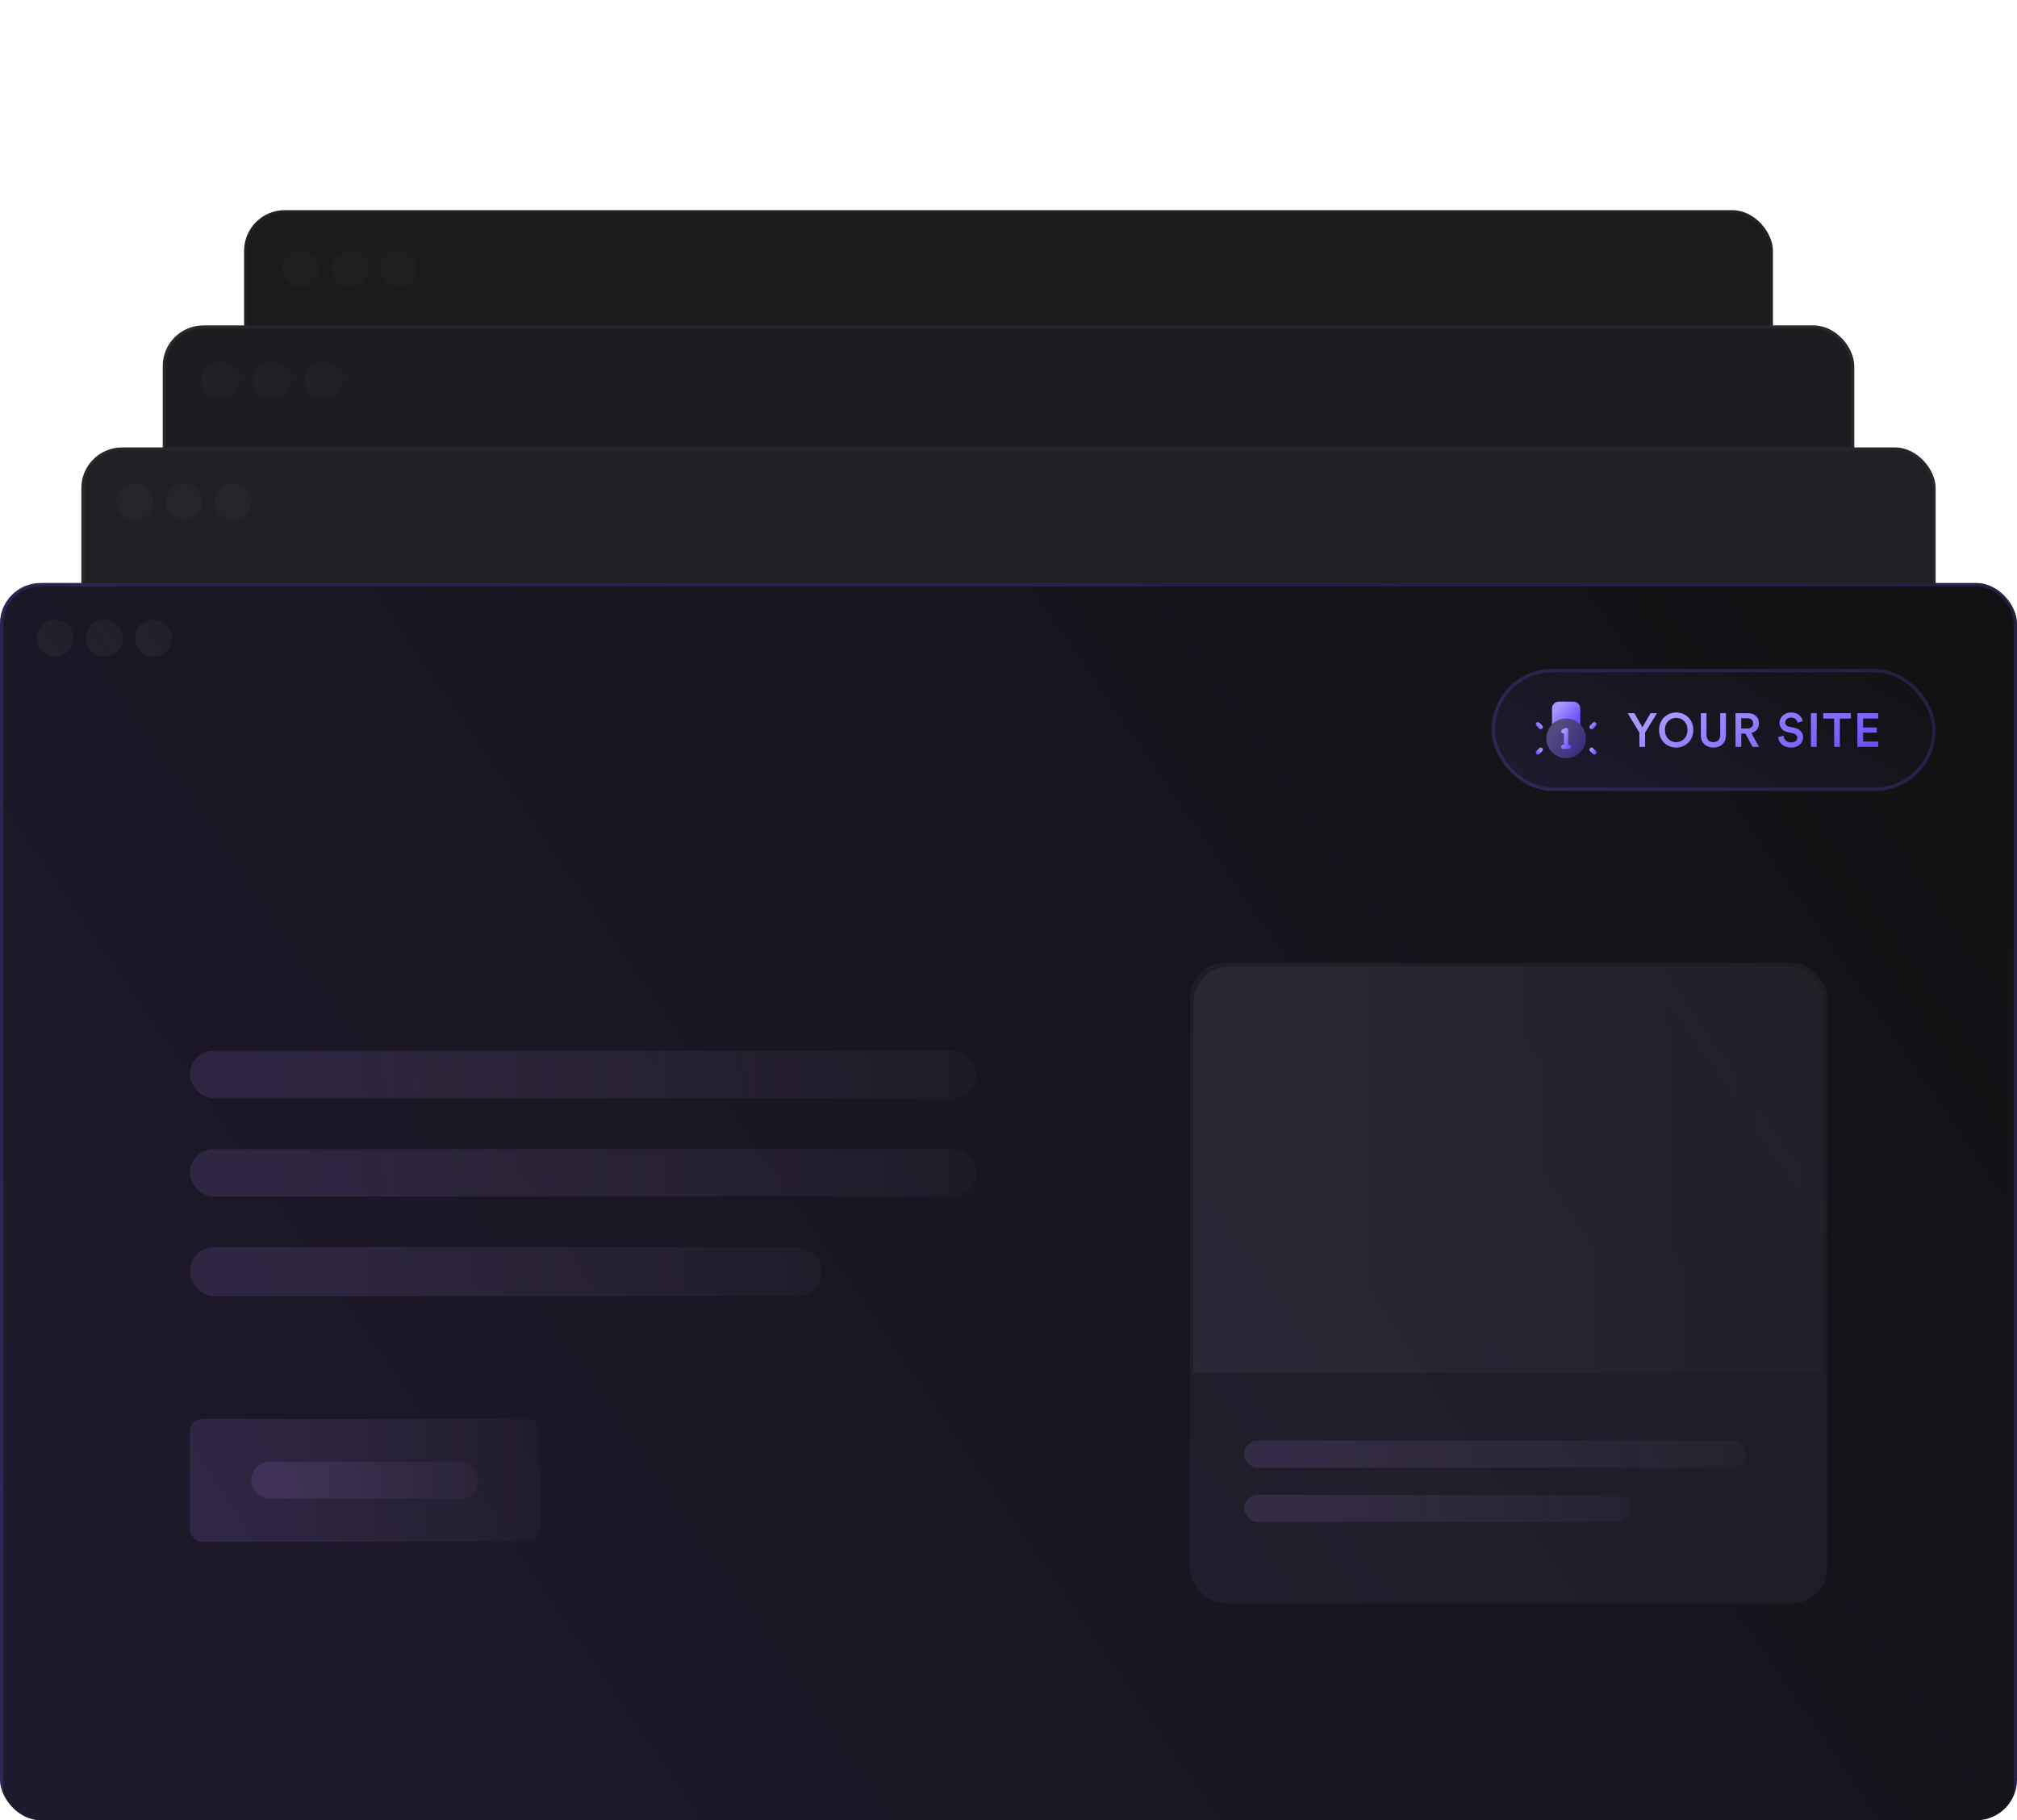 <svg width="595" height="537" viewBox="0 0 595 537" fill="none" xmlns="http://www.w3.org/2000/svg">
<g clip-path="url(#clip0_5711_61327)">
<rect x="72.453" y="62.453" width="450.095" height="361.095" rx="11.547" fill="#1B1A1D" stroke="#222024" stroke-width="0.905"/>
<circle opacity="0.4" cx="88.747" cy="79.209" r="5.431" fill="url(#paint0_linear_5711_61327)"/>
<circle opacity="0.4" cx="103.231" cy="79.209" r="5.431" fill="url(#paint1_linear_5711_61327)"/>
<circle opacity="0.4" cx="117.715" cy="79.209" r="5.431" fill="url(#paint2_linear_5711_61327)"/>
<rect x="48.453" y="96.453" width="498.095" height="361.095" rx="11.547" fill="#1D1C20" stroke="#2A272B" stroke-width="0.905"/>
<ellipse opacity="0.4" cx="65.084" cy="112.082" rx="5.706" ry="5.431" fill="url(#paint3_linear_5711_61327)"/>
<ellipse opacity="0.4" cx="80.296" cy="112.082" rx="5.706" ry="5.431" fill="url(#paint4_linear_5711_61327)"/>
<ellipse opacity="0.4" cx="95.513" cy="112.082" rx="5.706" ry="5.431" fill="url(#paint5_linear_5711_61327)"/>
<rect x="24.453" y="132.453" width="546.095" height="361.095" rx="11.547" fill="#211F24" stroke="#28262A" stroke-width="0.905"/>
<circle opacity="0.6" cx="39.775" cy="148.049" r="5.431" fill="url(#paint6_linear_5711_61327)"/>
<circle opacity="0.6" cx="54.258" cy="148.049" r="5.431" fill="url(#paint7_linear_5711_61327)"/>
<circle opacity="0.6" cx="68.742" cy="148.049" r="5.431" fill="url(#paint8_linear_5711_61327)"/>
<g opacity="0.5">
<rect x="290.523" y="196.931" width="221.781" height="217.255" rx="14.484" fill="#222027"/>
<rect x="290.976" y="197.384" width="220.876" height="216.35" rx="14.031" stroke="white" stroke-opacity="0.4" stroke-width="0.905" style="mix-blend-mode:soft-light"/>
</g>
<g opacity="0.5">
<g filter="url(#filter0_b_5711_61327)">
<path d="M59.691 345.389C59.691 343.389 61.312 341.768 63.312 341.768H159.266C161.266 341.768 162.887 343.389 162.887 345.389V374.356C162.887 376.356 161.266 377.977 159.266 377.977H63.312C61.312 377.977 59.691 376.356 59.691 374.356V345.389Z" fill="#635D79" fill-opacity="0.12"/>
</g>
<rect x="77.795" y="354.441" width="66.987" height="10.863" rx="5.431" fill="url(#paint9_linear_5711_61327)"/>
</g>
<rect x="59.69" y="262.108" width="223.592" height="14.484" rx="7.242" fill="url(#paint10_linear_5711_61327)" fill-opacity="0.08"/>
<rect x="59.69" y="233.141" width="223.592" height="14.484" rx="7.242" fill="url(#paint11_linear_5711_61327)" fill-opacity="0.08"/>
<rect opacity="0.3" x="59.69" y="291.075" width="186.477" height="14.484" rx="7.242" fill="url(#paint12_linear_5711_61327)" fill-opacity="0.08"/>
<rect y="172" width="595" height="420" rx="12" fill="#111112"/>
<rect y="172" width="595" height="420" rx="12" fill="url(#paint13_linear_5711_61327)" fill-opacity="0.2"/>
<rect x="0.5" y="172.5" width="594" height="419" rx="11.5" stroke="#7A57F1" stroke-opacity="0.2"/>
<rect x="56" y="418.627" width="103.196" height="36.209" rx="3.621" fill="url(#paint14_linear_5711_61327)" fill-opacity="0.12"/>
<rect x="74.105" y="431.301" width="66.987" height="10.863" rx="5.431" fill="url(#paint15_linear_5711_61327)" fill-opacity="0.12"/>
<rect x="56" y="339" width="232" height="14" rx="7" fill="url(#paint16_linear_5711_61327)" fill-opacity="0.12"/>
<rect x="56" y="310" width="232" height="14" rx="7" fill="url(#paint17_linear_5711_61327)" fill-opacity="0.12"/>
<rect x="56.004" y="367.935" width="186.477" height="14.484" rx="7.242" fill="url(#paint18_linear_5711_61327)" fill-opacity="0.12"/>
<rect x="351" y="284" width="188" height="189" rx="10.476" fill="#655C86" fill-opacity="0.12"/>
<rect x="367" y="441" width="114" height="8" rx="4" fill="url(#paint19_linear_5711_61327)" fill-opacity="0.12"/>
<rect x="367" y="425" width="148" height="8" rx="4" fill="url(#paint20_linear_5711_61327)" fill-opacity="0.12"/>
<path d="M352 296C352 289.925 356.925 285 363 285H527C533.075 285 538 289.925 538 296V405H352V296Z" fill="url(#paint21_linear_5711_61327)" fill-opacity="0.05"/>
<g filter="url(#filter1_d_5711_61327)">
<rect x="440" y="196" width="131" height="36" rx="18" fill="#111112"/>
<rect x="440" y="196" width="131" height="36" rx="18" fill="url(#paint22_linear_5711_61327)" fill-opacity="0.2"/>
<rect x="440.5" y="196.5" width="130" height="35" rx="17.5" stroke="#7A57F1" stroke-opacity="0.2"/>
<path fill-rule="evenodd" clip-rule="evenodd" d="M466.166 212.417V207.667C466.166 206.562 465.271 205.667 464.166 205.667H459.833C458.728 205.667 457.833 206.562 457.833 207.667V212.417C458.892 211.337 460.367 210.667 462 210.667C463.632 210.667 465.108 211.337 466.166 212.417Z" fill="url(#paint23_linear_5711_61327)"/>
<circle opacity="0.4" cx="462" cy="216.5" r="5.833" fill="url(#paint24_linear_5711_61327)"/>
<path fill-rule="evenodd" clip-rule="evenodd" d="M470.775 211.891C471.019 212.135 471.019 212.531 470.775 212.775L469.942 213.608C469.698 213.852 469.302 213.852 469.058 213.608C468.814 213.364 468.814 212.968 469.058 212.724L469.891 211.891C470.135 211.647 470.531 211.647 470.775 211.891Z" fill="url(#paint25_linear_5711_61327)"/>
<path fill-rule="evenodd" clip-rule="evenodd" d="M469.058 219.391C469.302 219.147 469.698 219.147 469.942 219.391L470.775 220.224C471.019 220.468 471.019 220.864 470.775 221.108C470.531 221.352 470.135 221.352 469.891 221.108L469.058 220.275C468.814 220.031 468.814 219.635 469.058 219.391Z" fill="url(#paint26_linear_5711_61327)"/>
<path fill-rule="evenodd" clip-rule="evenodd" d="M453.225 211.891C452.981 212.135 452.981 212.531 453.225 212.775L454.058 213.608C454.302 213.852 454.698 213.852 454.942 213.608C455.186 213.364 455.186 212.968 454.942 212.724L454.109 211.891C453.865 211.647 453.469 211.647 453.225 211.891Z" fill="url(#paint27_linear_5711_61327)"/>
<path fill-rule="evenodd" clip-rule="evenodd" d="M454.942 219.391C454.698 219.147 454.302 219.147 454.058 219.391L453.225 220.224C452.981 220.468 452.981 220.864 453.225 221.108C453.469 221.352 453.865 221.352 454.109 221.108L454.942 220.275C455.186 220.031 455.186 219.635 454.942 219.391Z" fill="url(#paint28_linear_5711_61327)"/>
<path fill-rule="evenodd" clip-rule="evenodd" d="M462.329 213.468C462.513 213.582 462.625 213.783 462.625 214V218.375H462.833C463.178 218.375 463.458 218.655 463.458 219C463.458 219.345 463.178 219.625 462.833 219.625H461.167C460.821 219.625 460.542 219.345 460.542 219C460.542 218.655 460.821 218.375 461.167 218.375H461.375V215.006C461.082 215.11 460.75 214.982 460.608 214.696C460.453 214.387 460.578 214.012 460.887 213.858L461.72 213.441C461.914 213.344 462.144 213.354 462.329 213.468Z" fill="url(#paint29_linear_5711_61327)"/>
<path d="M483.612 214.8L480.14 209.074H482.128L484.508 213.232L486.902 209.074H488.792L485.292 214.8V219H483.612V214.8ZM491.141 214.03C491.141 216.424 492.793 217.614 494.459 217.614C496.139 217.614 497.791 216.424 497.791 214.03C497.791 211.636 496.139 210.446 494.459 210.446C492.793 210.446 491.141 211.636 491.141 214.03ZM489.419 214.03C489.419 210.782 491.855 208.864 494.459 208.864C497.063 208.864 499.513 210.782 499.513 214.03C499.513 217.292 497.063 219.21 494.459 219.21C491.855 219.21 489.419 217.292 489.419 214.03ZM505.431 219.21C503.359 219.21 501.735 217.936 501.735 215.542V209.074H503.401V215.444C503.401 216.844 504.171 217.614 505.431 217.614C506.705 217.614 507.461 216.844 507.461 215.444V209.074H509.141V215.542C509.141 217.936 507.517 219.21 505.431 219.21ZM516.976 219L514.89 215.08H513.658V219H511.964V209.074H515.772C517.69 209.074 518.88 210.404 518.88 212.084C518.88 213.498 518.026 214.576 516.64 214.912L518.88 219H516.976ZM513.658 213.596H515.464C516.5 213.596 517.172 212.994 517.172 212.084C517.172 211.16 516.5 210.558 515.464 210.558H513.658V213.596ZM531.789 211.398L530.277 211.874C530.179 211.258 529.661 210.348 528.331 210.348C527.323 210.348 526.623 211.02 526.623 211.776C526.623 212.406 527.015 212.882 527.785 213.05L529.213 213.344C530.963 213.694 531.901 214.8 531.901 216.2C531.901 217.74 530.655 219.21 528.387 219.21C525.867 219.21 524.705 217.586 524.551 216.158L526.119 215.71C526.217 216.746 526.959 217.698 528.387 217.698C529.577 217.698 530.193 217.096 530.193 216.326C530.193 215.682 529.717 215.164 528.863 214.982L527.463 214.688C525.951 214.38 524.943 213.386 524.943 211.902C524.943 210.236 526.469 208.864 528.317 208.864C530.655 208.864 531.565 210.292 531.789 211.398ZM535.914 219H534.206V209.074H535.914V219ZM545.98 210.656H542.746V219H541.066V210.656H537.846V209.074H545.98V210.656ZM554.05 219H547.918V209.074H554.05V210.642H549.598V213.274H553.63V214.8H549.598V217.432H554.05V219Z" fill="url(#paint30_linear_5711_61327)"/>
</g>
<circle cx="16.295" cy="188.258" r="5.431" fill="url(#paint31_linear_5711_61327)"/>
<circle cx="30.779" cy="188.258" r="5.431" fill="url(#paint32_linear_5711_61327)"/>
<circle cx="45.26" cy="188.258" r="5.431" fill="url(#paint33_linear_5711_61327)"/>
</g>
<defs>
<filter id="filter0_b_5711_61327" x="30.724" y="312.801" width="161.131" height="94.144" filterUnits="userSpaceOnUse" color-interpolation-filters="sRGB">
<feFlood flood-opacity="0" result="BackgroundImageFix"/>
<feGaussianBlur in="BackgroundImageFix" stdDeviation="14.484"/>
<feComposite in2="SourceAlpha" operator="in" result="effect1_backgroundBlur_5711_61327"/>
<feBlend mode="normal" in="SourceGraphic" in2="effect1_backgroundBlur_5711_61327" result="shape"/>
</filter>
<filter id="filter1_d_5711_61327" x="370.667" y="128" width="269.667" height="174.667" filterUnits="userSpaceOnUse" color-interpolation-filters="sRGB">
<feFlood flood-opacity="0" result="BackgroundImageFix"/>
<feColorMatrix in="SourceAlpha" type="matrix" values="0 0 0 0 0 0 0 0 0 0 0 0 0 0 0 0 0 0 127 0" result="hardAlpha"/>
<feMorphology radius="5.333" operator="dilate" in="SourceAlpha" result="effect1_dropShadow_5711_61327"/>
<feOffset dy="1.333"/>
<feGaussianBlur stdDeviation="32"/>
<feComposite in2="hardAlpha" operator="out"/>
<feColorMatrix type="matrix" values="0 0 0 0 0.573 0 0 0 0 0.506 0 0 0 0 0.937 0 0 0 0.08 0"/>
<feBlend mode="normal" in2="BackgroundImageFix" result="effect1_dropShadow_5711_61327"/>
<feBlend mode="normal" in="SourceGraphic" in2="effect1_dropShadow_5711_61327" result="shape"/>
</filter>
<linearGradient id="paint0_linear_5711_61327" x1="83.316" y1="88.986" x2="101.837" y2="74.028" gradientUnits="userSpaceOnUse">
<stop stop-color="#838486" stop-opacity="0.1"/>
<stop offset="1" stop-color="#838486" stop-opacity="0.06"/>
</linearGradient>
<linearGradient id="paint1_linear_5711_61327" x1="97.799" y1="88.986" x2="116.321" y2="74.028" gradientUnits="userSpaceOnUse">
<stop stop-color="#838486" stop-opacity="0.1"/>
<stop offset="1" stop-color="#838486" stop-opacity="0.06"/>
</linearGradient>
<linearGradient id="paint2_linear_5711_61327" x1="112.283" y1="88.986" x2="130.805" y2="74.028" gradientUnits="userSpaceOnUse">
<stop stop-color="#838486" stop-opacity="0.1"/>
<stop offset="1" stop-color="#838486" stop-opacity="0.06"/>
</linearGradient>
<linearGradient id="paint3_linear_5711_61327" x1="59.378" y1="121.858" x2="78.071" y2="105.999" gradientUnits="userSpaceOnUse">
<stop stop-color="#838486" stop-opacity="0.1"/>
<stop offset="1" stop-color="#838486" stop-opacity="0.06"/>
</linearGradient>
<linearGradient id="paint4_linear_5711_61327" x1="74.59" y1="121.858" x2="93.283" y2="105.999" gradientUnits="userSpaceOnUse">
<stop stop-color="#838486" stop-opacity="0.1"/>
<stop offset="1" stop-color="#838486" stop-opacity="0.06"/>
</linearGradient>
<linearGradient id="paint5_linear_5711_61327" x1="89.807" y1="121.858" x2="108.5" y2="105.999" gradientUnits="userSpaceOnUse">
<stop stop-color="#838486" stop-opacity="0.1"/>
<stop offset="1" stop-color="#838486" stop-opacity="0.06"/>
</linearGradient>
<linearGradient id="paint6_linear_5711_61327" x1="34.343" y1="157.826" x2="52.865" y2="142.868" gradientUnits="userSpaceOnUse">
<stop stop-color="#838486" stop-opacity="0.1"/>
<stop offset="1" stop-color="#838486" stop-opacity="0.06"/>
</linearGradient>
<linearGradient id="paint7_linear_5711_61327" x1="48.827" y1="157.826" x2="67.348" y2="142.868" gradientUnits="userSpaceOnUse">
<stop stop-color="#838486" stop-opacity="0.1"/>
<stop offset="1" stop-color="#838486" stop-opacity="0.06"/>
</linearGradient>
<linearGradient id="paint8_linear_5711_61327" x1="63.31" y1="157.826" x2="81.832" y2="142.868" gradientUnits="userSpaceOnUse">
<stop stop-color="#838486" stop-opacity="0.1"/>
<stop offset="1" stop-color="#838486" stop-opacity="0.06"/>
</linearGradient>
<linearGradient id="paint9_linear_5711_61327" x1="77.795" y1="369.649" x2="85.109" y2="333.226" gradientUnits="userSpaceOnUse">
<stop stop-color="#838486" stop-opacity="0.1"/>
<stop offset="1" stop-color="#838486" stop-opacity="0.06"/>
</linearGradient>
<linearGradient id="paint10_linear_5711_61327" x1="87.638" y1="272.292" x2="350.932" y2="252.937" gradientUnits="userSpaceOnUse">
<stop stop-color="#E4D4F5"/>
<stop offset="1" stop-color="white" stop-opacity="0"/>
</linearGradient>
<linearGradient id="paint11_linear_5711_61327" x1="87.638" y1="243.324" x2="350.932" y2="223.969" gradientUnits="userSpaceOnUse">
<stop stop-color="#E4D4F5"/>
<stop offset="1" stop-color="white" stop-opacity="0"/>
</linearGradient>
<linearGradient id="paint12_linear_5711_61327" x1="82.999" y1="301.259" x2="302.948" y2="287.774" gradientUnits="userSpaceOnUse">
<stop stop-color="#E4D4F5"/>
<stop offset="1" stop-color="white" stop-opacity="0"/>
</linearGradient>
<linearGradient id="paint13_linear_5711_61327" x1="58.333" y1="552.625" x2="604.572" y2="176.528" gradientUnits="userSpaceOnUse">
<stop stop-color="#7A57F1" stop-opacity="0.61"/>
<stop offset="1" stop-color="#7A57F1" stop-opacity="0"/>
</linearGradient>
<linearGradient id="paint14_linear_5711_61327" x1="68.9" y1="444.087" x2="191.054" y2="442.429" gradientUnits="userSpaceOnUse">
<stop stop-color="#C18CF6"/>
<stop offset="1" stop-color="#E0C2FF" stop-opacity="0"/>
</linearGradient>
<linearGradient id="paint15_linear_5711_61327" x1="82.478" y1="438.939" x2="161.717" y2="436.612" gradientUnits="userSpaceOnUse">
<stop stop-color="#C18CF6"/>
<stop offset="1" stop-color="#E0C2FF" stop-opacity="0"/>
</linearGradient>
<linearGradient id="paint16_linear_5711_61327" x1="85" y1="348.844" x2="357.972" y2="327.303" gradientUnits="userSpaceOnUse">
<stop stop-color="#C18CF6"/>
<stop offset="1" stop-color="#E0C2FF" stop-opacity="0"/>
</linearGradient>
<linearGradient id="paint17_linear_5711_61327" x1="85" y1="319.844" x2="357.972" y2="298.303" gradientUnits="userSpaceOnUse">
<stop stop-color="#C18CF6"/>
<stop offset="1" stop-color="#E0C2FF" stop-opacity="0"/>
</linearGradient>
<linearGradient id="paint18_linear_5711_61327" x1="79.314" y1="378.118" x2="299.262" y2="364.633" gradientUnits="userSpaceOnUse">
<stop stop-color="#C18CF6"/>
<stop offset="1" stop-color="#E0C2FF" stop-opacity="0"/>
</linearGradient>
<linearGradient id="paint19_linear_5711_61327" x1="381.25" y1="446.625" x2="515.599" y2="437.508" gradientUnits="userSpaceOnUse">
<stop stop-color="#C18CF6"/>
<stop offset="1" stop-color="#E0C2FF" stop-opacity="0"/>
</linearGradient>
<linearGradient id="paint20_linear_5711_61327" x1="385.5" y1="430.625" x2="559.372" y2="415.308" gradientUnits="userSpaceOnUse">
<stop stop-color="#C18CF6"/>
<stop offset="1" stop-color="#E0C2FF" stop-opacity="0"/>
</linearGradient>
<linearGradient id="paint21_linear_5711_61327" x1="375.25" y1="369.375" x2="595.449" y2="367.75" gradientUnits="userSpaceOnUse">
<stop stop-color="#E4D4F5"/>
<stop offset="1" stop-color="white" stop-opacity="0"/>
</linearGradient>
<linearGradient id="paint22_linear_5711_61327" x1="452.843" y1="228.625" x2="495.79" y2="152.67" gradientUnits="userSpaceOnUse">
<stop stop-color="#7A57F1" stop-opacity="0.61"/>
<stop offset="1" stop-color="#7A57F1" stop-opacity="0"/>
</linearGradient>
<linearGradient id="paint23_linear_5711_61327" x1="465.122" y1="211.202" x2="460.413" y2="206.646" gradientUnits="userSpaceOnUse">
<stop stop-color="#6A50FF"/>
<stop offset="1" stop-color="#A897FF"/>
</linearGradient>
<linearGradient id="paint24_linear_5711_61327" x1="466.371" y1="220.233" x2="458.464" y2="214.036" gradientUnits="userSpaceOnUse">
<stop stop-color="#6A50FF"/>
<stop offset="1" stop-color="#A897FF"/>
</linearGradient>
<linearGradient id="paint25_linear_5711_61327" x1="470.697" y1="213.416" x2="469.285" y2="212.31" gradientUnits="userSpaceOnUse">
<stop stop-color="#6A50FF"/>
<stop offset="1" stop-color="#A897FF"/>
</linearGradient>
<linearGradient id="paint26_linear_5711_61327" x1="470.697" y1="220.916" x2="469.285" y2="219.81" gradientUnits="userSpaceOnUse">
<stop stop-color="#6A50FF"/>
<stop offset="1" stop-color="#A897FF"/>
</linearGradient>
<linearGradient id="paint27_linear_5711_61327" x1="453.303" y1="213.416" x2="454.715" y2="212.31" gradientUnits="userSpaceOnUse">
<stop stop-color="#6A50FF"/>
<stop offset="1" stop-color="#A897FF"/>
</linearGradient>
<linearGradient id="paint28_linear_5711_61327" x1="453.303" y1="220.916" x2="454.715" y2="219.81" gradientUnits="userSpaceOnUse">
<stop stop-color="#6A50FF"/>
<stop offset="1" stop-color="#A897FF"/>
</linearGradient>
<linearGradient id="paint29_linear_5711_61327" x1="463.093" y1="218.5" x2="460.278" y2="217.47" gradientUnits="userSpaceOnUse">
<stop stop-color="#6A50FF"/>
<stop offset="1" stop-color="#A897FF"/>
</linearGradient>
<linearGradient id="paint30_linear_5711_61327" x1="545.603" y1="221.68" x2="533.878" y2="192.963" gradientUnits="userSpaceOnUse">
<stop stop-color="#6A50FF"/>
<stop offset="1" stop-color="#A897FF"/>
</linearGradient>
<linearGradient id="paint31_linear_5711_61327" x1="10.863" y1="198.035" x2="29.385" y2="183.077" gradientUnits="userSpaceOnUse">
<stop stop-color="#838486" stop-opacity="0.1"/>
<stop offset="1" stop-color="#838486" stop-opacity="0.06"/>
</linearGradient>
<linearGradient id="paint32_linear_5711_61327" x1="25.348" y1="198.035" x2="43.869" y2="183.077" gradientUnits="userSpaceOnUse">
<stop stop-color="#838486" stop-opacity="0.1"/>
<stop offset="1" stop-color="#838486" stop-opacity="0.06"/>
</linearGradient>
<linearGradient id="paint33_linear_5711_61327" x1="39.828" y1="198.035" x2="58.35" y2="183.077" gradientUnits="userSpaceOnUse">
<stop stop-color="#838486" stop-opacity="0.1"/>
<stop offset="1" stop-color="#838486" stop-opacity="0.06"/>
</linearGradient>
<clipPath id="clip0_5711_61327">
<rect width="595" height="537" rx="12" fill="white"/>
</clipPath>
</defs>
</svg>
